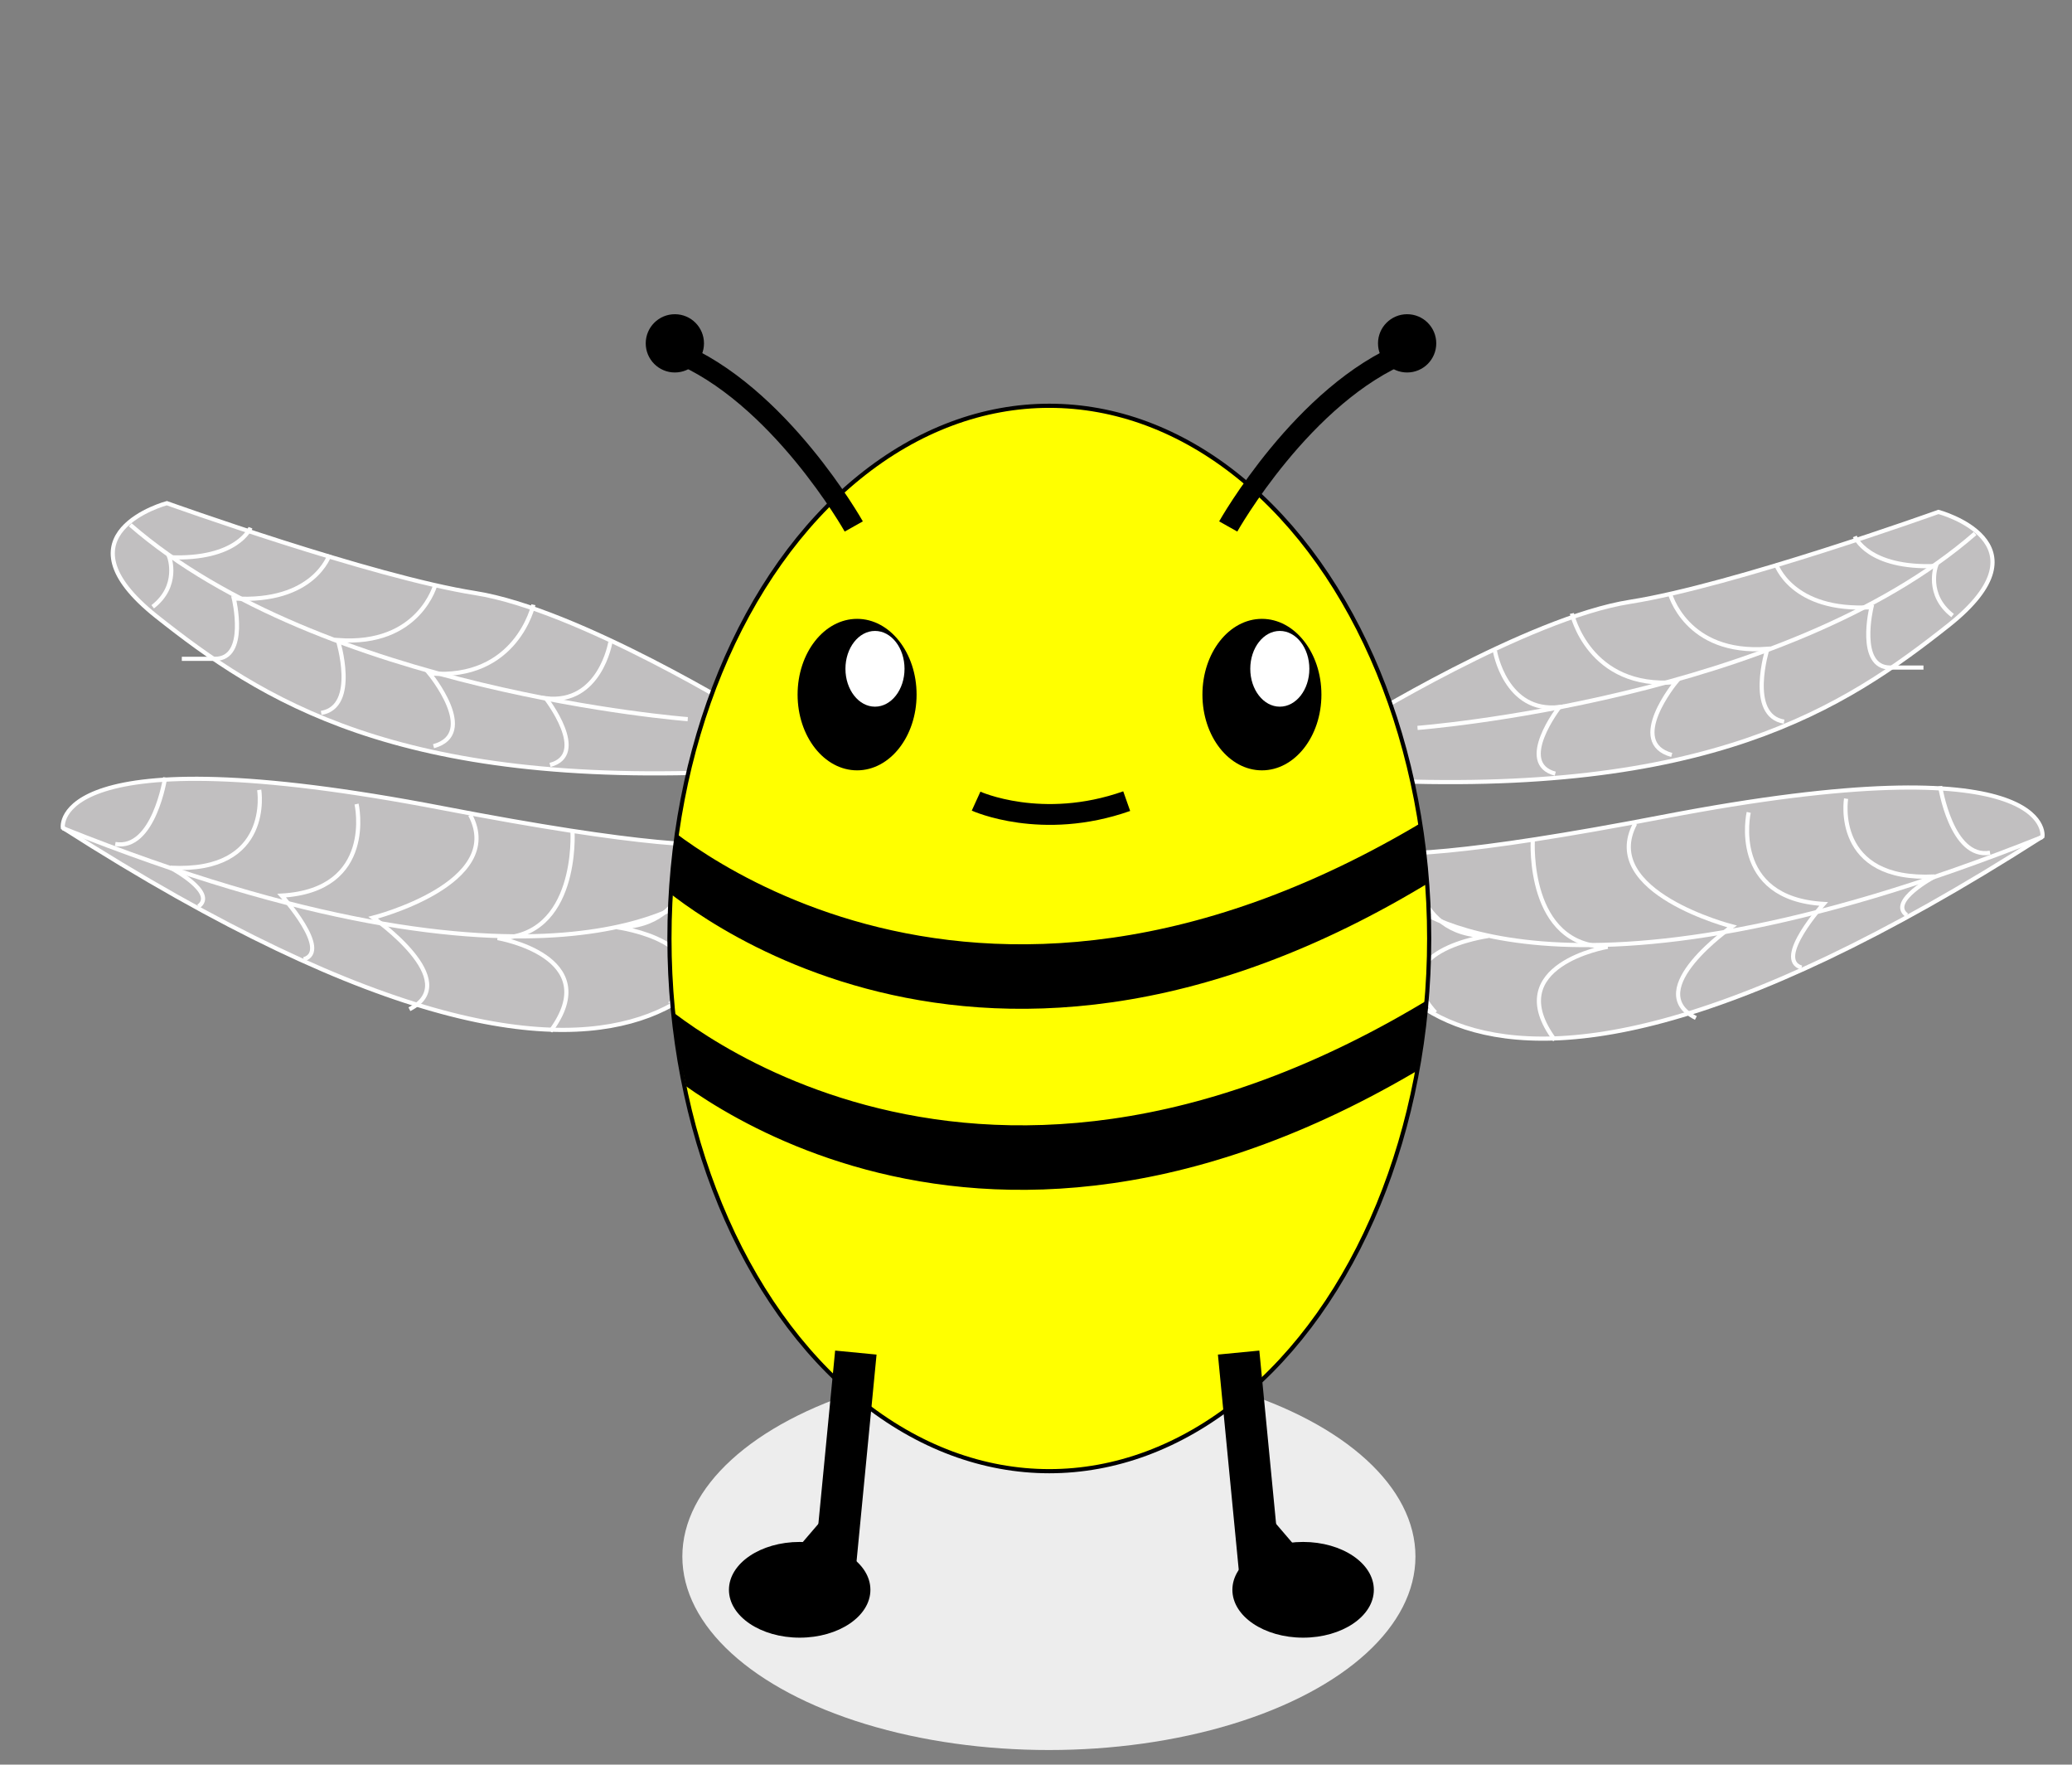 <?xml version="1.0" encoding="utf-8"?>
<!-- Generator: Adobe Illustrator 23.0.3, SVG Export Plug-In . SVG Version: 6.00 Build 0)  -->
<svg version="1.1" id="Layer_1" xmlns="http://www.w3.org/2000/svg" xmlns:xlink="http://www.w3.org/1999/xlink" x="0px" y="0px"
	 viewBox="0 0 498 424" style="enable-background:new 0 0 498 424;" xml:space="preserve">
<rect x="0" y="0" width="498" height="424" fill="#808080" stroke="none"/>
<style type="text/css">
	.st0{fill:#C1BFC0;stroke:#FFFFFF;}
	.st1{fill:none;stroke:#FFFFFF;}
	.st2{fill:#EDEDED;}
	.st3{fill:#FFFF00;stroke:#000000;}
	.st4{fill:none;stroke:#000000;stroke-width:5;}
	.st5{clip-path:url(#SVGID_2_);}
	.st6{fill:#FFFFFF;}
	.st7{fill:none;stroke:#000000;stroke-width:10;}
</style>
<g>
	<g>
		<g>
			<path class="st0" d="M325.2,217c0,0,11,83,165.7-16c0,0,3.6-23-91.4-4.7c-95,18.3-73.4,2.4-73.4,2.4L325.2,217z"/>
			<path class="st0" d="M325.5,174.2c0,0,41.5-25.7,66.3-29.6c24.8-3.9,74.1-21.6,74.1-21.6s27.5,7.3,2.5,27.2
				c-25,19.8-57.5,41.4-139.8,37.2L325.5,174.2z"/>
		</g>
		<g>
			<path class="st1" d="M331.4,154"/>
			<path class="st1" d="M471.8,102.8"/>
			<path class="st1" d="M397.7,124.4"/>
		</g>
		<path class="st1" d="M340.7,174.9c0,0,88-6.7,134-46.7"/>
		<path class="st1" d="M359.3,156.4c0,0,2.5,15,15.5,13.5c0,0-10.5,13.5-1,16"/>
		<path class="st1" d="M377.8,147.4c0,0,4,18.3,25,16.5c0,0-12,14.5-1,17.5"/>
		<path class="st1" d="M401.3,142.4c0,0,3.8,15,23.5,13.5c0,0-5,16,4,17.5"/>
		<path class="st1" d="M426.8,135.4c0,0,3.7,11.7,23,10.5c0,0-3.5,14.5,4.5,14.5s8,0,8,0"/>
		<path class="st1" d="M445.8,128.9c0,0,3.1,7.8,19.5,7.1c0,0-2.5,6.9,4,11.9"/>
		<path class="st1" d="M338.4,217c0,0,35,31.1,152.5-15.9"/>
		<path class="st1" d="M368.4,202c0,0-1.5,25.5,18,25.5c0,0-26.1,4.4-12.7,22.4"/>
		<path class="st1" d="M339.7,204c0,0-1.5,20.9,18,20.9c0,0-26.1,3.6-12.7,18.4"/>
		<path class="st1" d="M393,197.9c-8.8,16.5,23.3,24.7,23.3,24.7s-22,15.3-8.7,22"/>
		<path class="st1" d="M420.3,195.2c0,0-4.7,20.7,18,22c0,0-12,13.3-5.3,15.3"/>
		<path class="st1" d="M443.7,191.9c0,0-3.3,20,21.3,18.7c0,0-11.3,6-6.7,9.3"/>
		<path class="st1" d="M466.3,188.9c0,0,2.7,17.6,12,16"/>
	</g>
	<g>
		<g>
			<path class="st0" d="M180.8,214.9c0,0-11,83-165.7-16c0,0-3.6-23,91.4-4.7c95,18.3,73.4,2.4,73.4,2.4L180.8,214.9z"/>
			<path class="st0" d="M180.5,172.1c0,0-41.5-25.7-66.3-29.6s-74.1-21.6-74.1-21.6s-27.5,7.3-2.5,27.2
				c25,19.8,57.5,41.4,139.8,37.2L180.5,172.1z"/>
		</g>
		<path class="st1" d="M165.3,172.8c0,0-88-6.7-134-46.7"/>
		<path class="st1" d="M146.7,154.3c0,0-2.5,15-15.5,13.5c0,0,10.5,13.5,1,16"/>
		<path class="st1" d="M128.2,145.3c0,0-4,18.3-25,16.5c0,0,12,14.5,1,17.5"/>
		<path class="st1" d="M104.7,140.3c0,0-3.8,15-23.5,13.5c0,0,5,16-4,17.5"/>
		<path class="st1" d="M79.2,133.3c0,0-3.7,11.7-23,10.5c0,0,3.5,14.5-4.5,14.5s-8,0-8,0"/>
		<path class="st1" d="M60.2,126.8c0,0-3.1,7.8-19.5,7.1c0,0,2.5,6.9-4,11.9"/>
		<path class="st1" d="M167.6,214.9c0,0-35,31.1-152.5-15.9"/>
		<path class="st1" d="M137.6,199.9c0,0,1.5,25.5-18,25.5c0,0,26.1,4.4,12.7,22.4"/>
		<path class="st1" d="M166.3,201.9c0,0,1.5,20.9-18,20.9c0,0,26.1,3.6,12.7,18.4"/>
		<path class="st1" d="M113,195.8c8.8,16.5-23.3,24.7-23.3,24.7s22,15.3,8.7,22"/>
		<path class="st1" d="M85.7,193.2c0,0,4.7,20.7-18,22c0,0,12,13.3,5.3,15.3"/>
		<path class="st1" d="M62.3,189.8c0,0,3.3,20-21.3,18.7c0,0,11.3,6,6.7,9.3"/>
		<path class="st1" d="M39.7,186.8c0,0-2.7,17.6-12,16"/>
	</g>
	<ellipse class="st2" cx="252.1" cy="374" rx="88.1" ry="46.5"/>
	<ellipse id="body" class="st3" cx="252.2" cy="225.5" rx="91.3" ry="128"/>
	<g>
		<path class="st4" d="M295.2,126.5c0,0,18-32,43-42"/>
		<circle cx="338.2" cy="82.5" r="7"/>
	</g>
	<g>
		<path class="st4" d="M205.2,126.5c0,0-18-32-43-42"/>
		<circle cx="162.2" cy="82.5" r="7"/>
	</g>
	<g>
		<g>
			<defs>
				<ellipse id="SVGID_1_" cx="252.2" cy="223.5" rx="91.3" ry="128"/>
			</defs>
			<clipPath id="SVGID_2_">
				<use xlink:href="#SVGID_1_"  style="overflow:visible;"/>
			</clipPath>
			<g class="st5">
				<path d="M156.9,195.7c0,0,73.9,70.2,188,0v15.5c-114.1,70.2-188,0-188,0L156.9,195.7L156.9,195.7z"/>
				<path d="M156.9,239.2c0,0,73.9,70.2,188,0v15.5c-114.1,70.2-188,0-188,0L156.9,239.2L156.9,239.2z"/>
			</g>
		</g>
	</g>
	<path class="st4" d="M234.6,192.5c0,0,15.8,7.2,36.2,0"/>
	<g>
		<ellipse cx="206" cy="166.9" rx="14.3" ry="18.2"/>
		<ellipse class="st6" cx="210.3" cy="160.7" rx="7.1" ry="9.1"/>
	</g>
	<g>
		<ellipse cx="303.3" cy="166.9" rx="14.3" ry="18.2"/>
		<ellipse class="st6" cx="307.6" cy="160.7" rx="7.1" ry="9.1"/>
	</g>
	<g>
		<line class="st7" x1="297.7" y1="325" x2="303.7" y2="387"/>
		<line class="st7" x1="301.7" y1="368" x2="313.7" y2="382"/>
	</g>
	<g>
		<line class="st7" x1="205.7" y1="325" x2="199.7" y2="387"/>
		<line class="st7" x1="201.7" y1="368" x2="189.7" y2="382"/>
	</g>
	<ellipse cx="313.2" cy="382" rx="17" ry="11.5"/>
	<ellipse cx="192.2" cy="382" rx="17" ry="11.5"/>
	<path class="st1" d="M331.6,161.6"/>
</g>
</svg>
